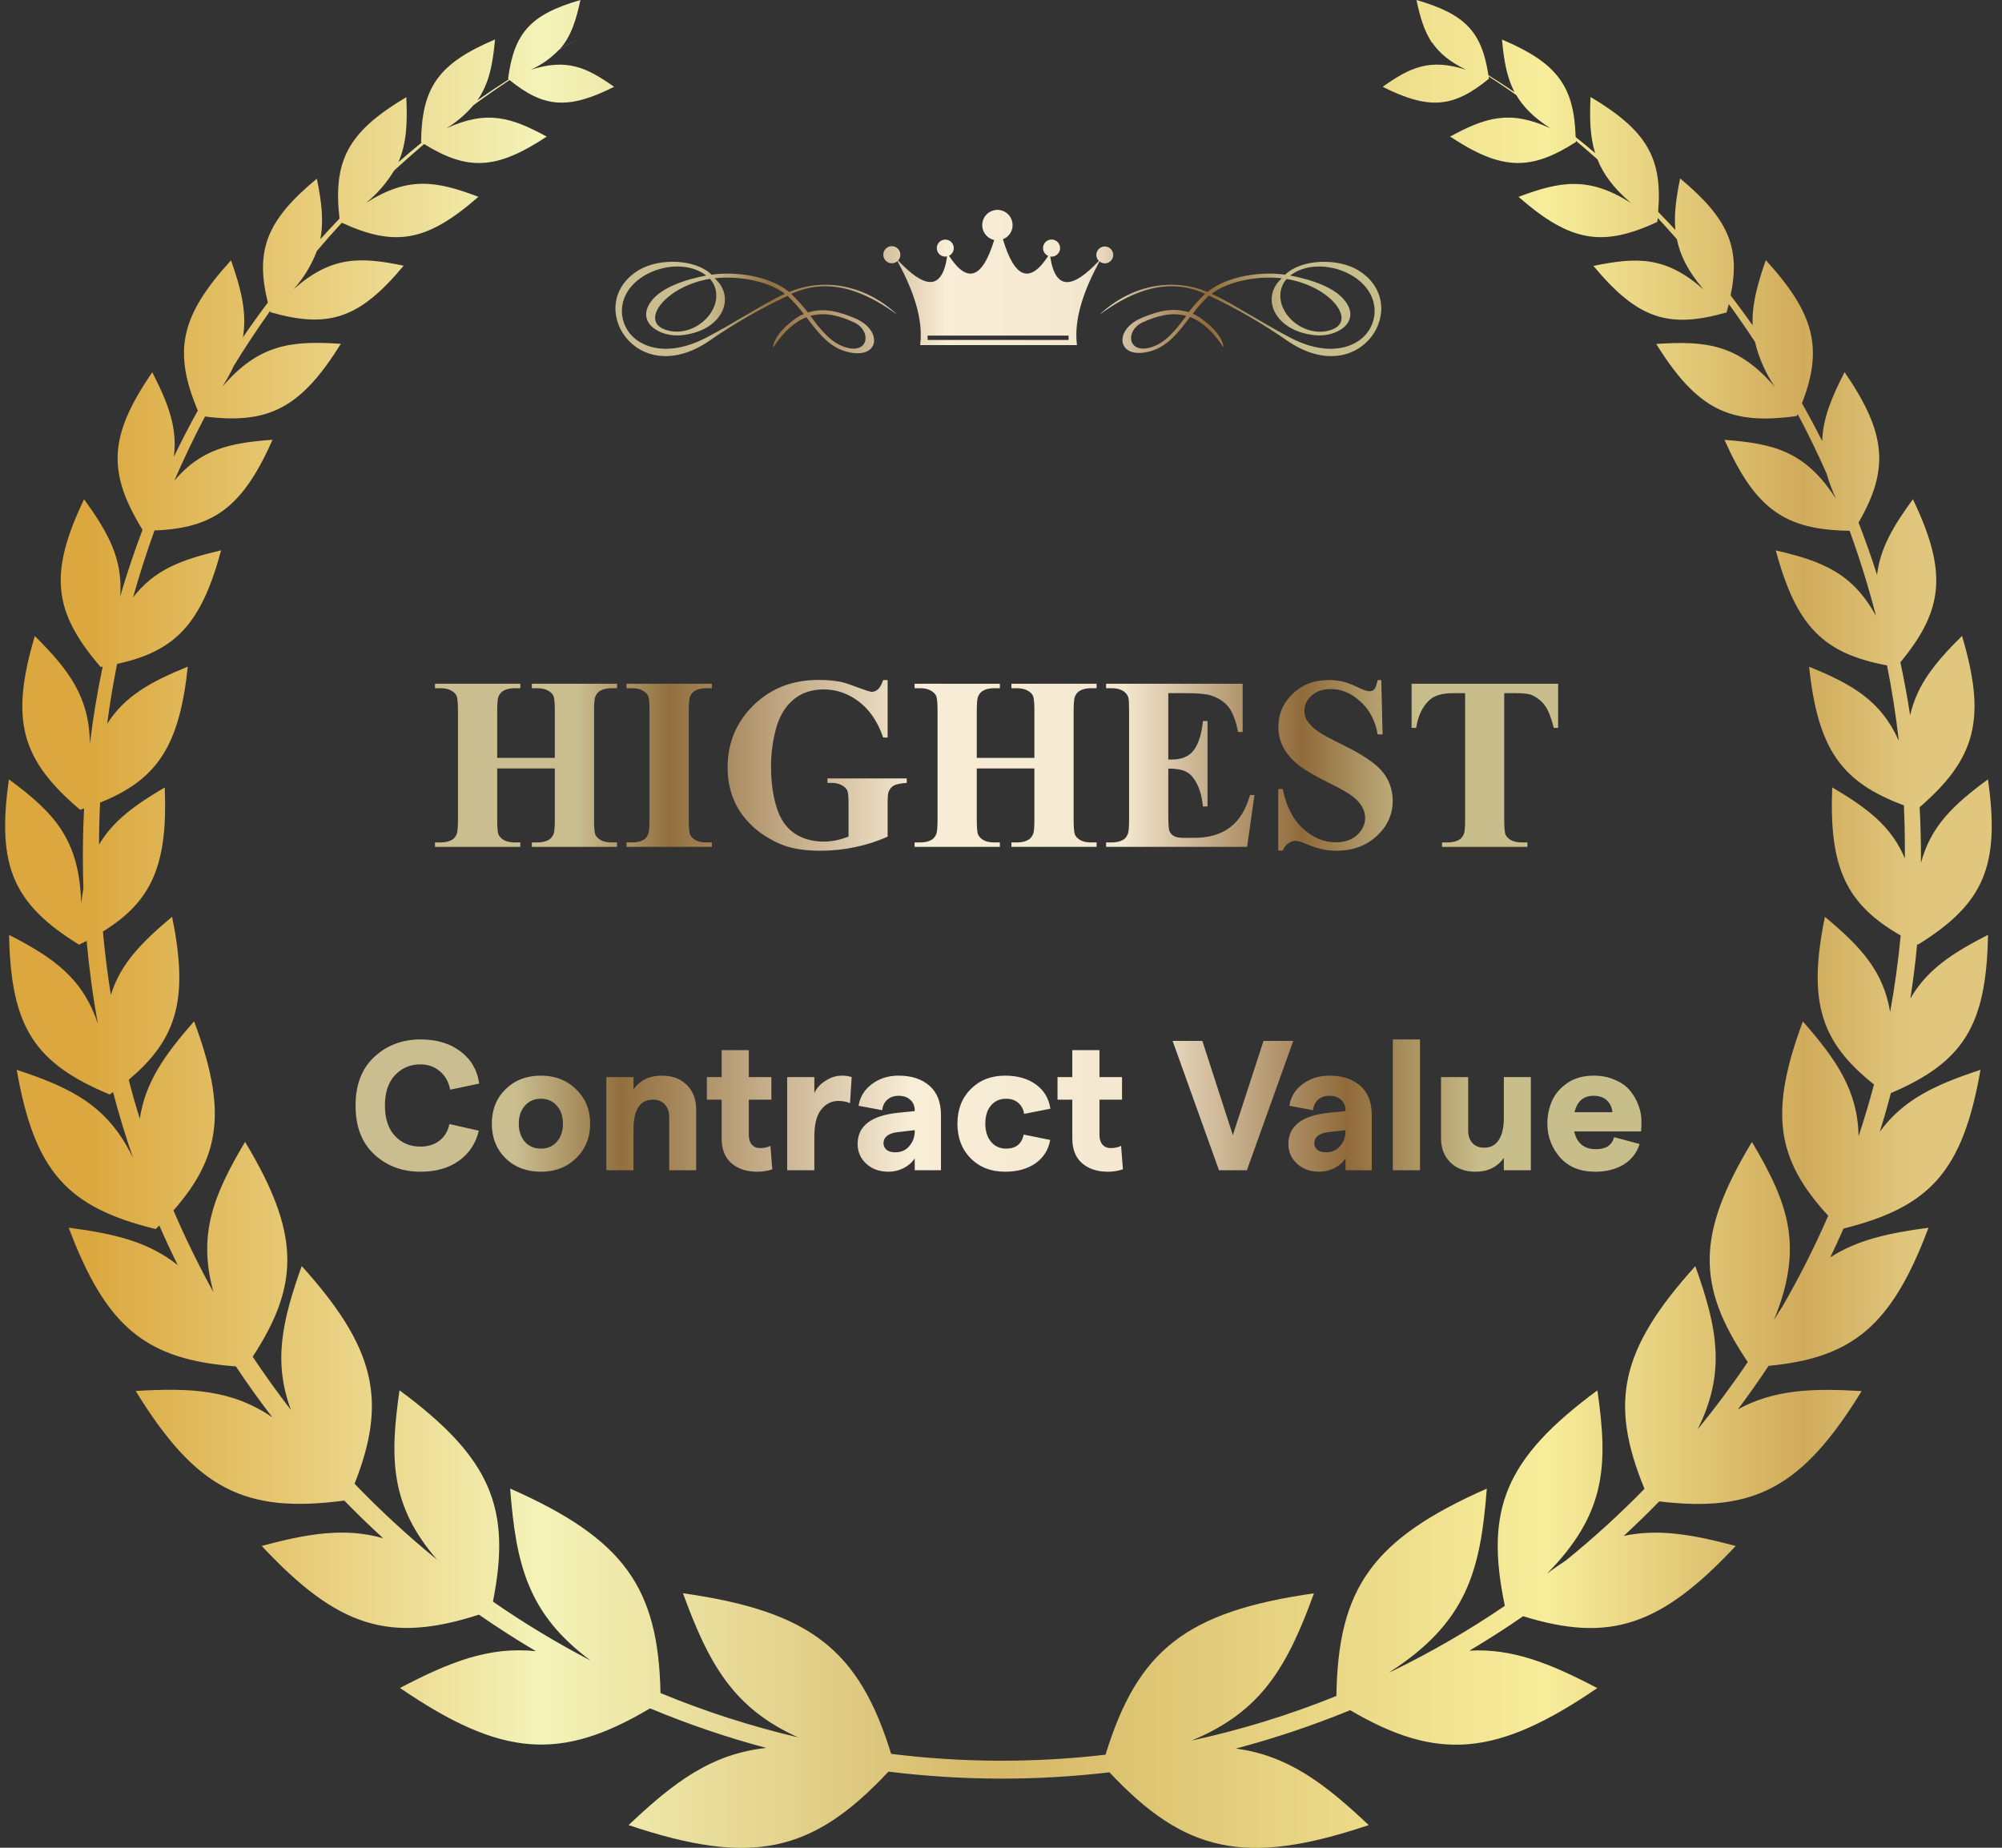 <svg width="130" height="120" viewBox="0 0 130 120" fill="none" xmlns="http://www.w3.org/2000/svg">
<rect x="0" y="0" width="130" height="120" fill="#333333" stroke="none"/>
<g clip-path="url(#clip0_320_71)">
<path fill-rule="evenodd" clip-rule="evenodd" d="M37.511 2.57C37.117 2.768 36.738 2.979 36.354 3.191C37.089 2.349 37.399 1.34 37.691 0C34.422 0.945 33.385 2.149 32.992 5.113L33.04 5.152C32.35 5.594 31.669 6.049 30.997 6.518C31.76 5.429 31.995 4.191 32.145 2.564C28.438 4.134 27.389 5.692 27.342 9.227L27.385 9.253C26.873 9.672 26.368 10.097 25.871 10.534C26.403 9.306 26.462 7.985 26.384 6.311C22.588 8.568 21.62 10.425 22.046 14.195C21.624 14.636 21.208 15.081 20.8 15.536C21.035 14.349 20.881 13.11 20.575 11.603C17.301 14.314 16.559 16.255 17.393 19.65C16.835 20.389 16.295 21.142 15.775 21.907C16.041 20.308 15.666 18.8 15.002 16.906C11.694 20.529 11.234 22.827 12.845 26.664C12.298 27.649 11.78 28.649 11.291 29.665C11.53 27.773 10.923 26.192 9.886 24.177C7.041 28.329 6.968 30.678 9.255 34.408C8.721 35.817 8.239 37.253 7.808 38.716C7.975 36.302 7.037 34.608 5.459 32.423C3.143 37.267 3.468 39.748 6.53 43.313L6.666 43.293C6.323 44.931 6.047 46.595 5.838 48.285C5.8 45.274 4.493 43.524 2.261 41.306C0.629 46.794 1.384 49.351 5.201 52.589L5.461 52.504C5.407 53.547 5.381 54.596 5.381 55.654C5.381 56.344 5.392 57.03 5.414 57.712C5.359 58.013 5.311 58.332 5.272 58.666C5.158 54.525 3.543 52.801 0.58 50.614C-0.235 56.286 0.887 58.718 5.136 61.353C5.304 61.27 5.465 61.187 5.625 61.104C5.789 62.93 6.034 64.728 6.358 66.499C5.373 63.534 3.508 62.213 0.59 60.717C0.7 66.733 2.269 69.054 7.121 71.08L7.34 70.922C7.721 72.372 8.153 73.794 8.634 75.189C7.007 71.828 4.69 70.665 1.084 69.477C2.248 76.122 4.389 78.419 10.116 79.819C10.195 79.742 10.272 79.666 10.345 79.589C10.725 80.457 11.123 81.313 11.54 82.16C9.631 80.639 7.413 80.119 4.462 79.73C6.903 86.232 9.497 88.304 15.317 88.739C16.066 89.867 16.855 90.969 17.683 92.045C15.075 90.265 12.429 90.115 8.811 90.335C12.754 96.746 15.921 98.304 22.356 97.452C23.175 98.293 24.017 99.109 24.881 99.9C22.407 99.194 20.029 99.585 16.995 100.398C21.961 105.722 25.323 106.724 31.1 104.862C32.302 105.696 33.535 106.487 34.798 107.234C31.768 106.916 29.213 107.926 25.974 109.623C32.59 114.142 36.423 114.389 42.212 110.947C44.667 111.973 47.188 112.832 49.759 113.517C46.228 113.899 43.808 115.692 40.818 118.529C48.842 121.226 52.769 120.328 57.692 115.055C62.458 115.646 67.276 115.661 72.045 115.101C76.949 120.334 80.876 121.218 88.877 118.529C85.976 115.785 83.612 114.008 80.249 113.557C82.775 112.891 85.254 112.059 87.67 111.066C93.35 114.391 97.177 114.103 103.721 109.63C100.673 108.035 98.228 107.044 95.422 107.199C96.605 106.495 97.766 105.75 98.906 104.963C104.495 106.695 107.823 105.627 112.707 100.402C109.923 99.656 107.693 99.267 105.436 99.749C106.225 99.022 106.993 98.274 107.743 97.507C113.91 98.245 117.031 96.62 120.885 90.343C117.652 90.145 115.195 90.248 112.851 91.529C113.542 90.606 114.207 89.664 114.844 88.702C120.335 88.188 122.855 86.052 125.227 79.734C122.626 80.078 120.595 80.525 118.847 81.661C119.144 81.043 119.431 80.418 119.708 79.787C125.335 78.383 127.448 76.07 128.604 69.479C125.684 70.44 123.608 71.393 122.062 73.5C122.325 72.672 122.565 71.836 122.782 70.991C127.468 68.985 128.99 66.642 129.091 60.711C126.776 61.897 125.13 62.971 124.051 64.847C124.233 63.683 124.379 62.507 124.489 61.32L124.544 61.347C128.781 58.718 129.901 56.286 129.087 50.612C126.839 52.271 125.368 53.663 124.738 56.045V55.65C124.738 54.566 124.709 53.491 124.653 52.423C128.304 49.26 129.008 46.69 127.403 41.298C125.66 43.028 124.481 44.462 124.036 46.458C123.856 45.3 123.644 44.151 123.401 43.01C126.222 39.604 126.467 37.129 124.215 32.423C122.943 34.163 122.092 35.596 121.885 37.334C121.519 36.185 121.119 35.053 120.684 33.938C122.687 30.472 122.504 28.143 119.779 24.169C118.931 25.816 118.371 27.17 118.324 28.645C117.905 27.815 117.467 26.996 117.011 26.188C118.391 22.629 117.835 20.371 114.663 16.896C114.107 18.477 113.752 19.802 113.809 21.129C113.344 20.47 112.866 19.821 112.376 19.183C113.034 16.065 112.214 14.181 109.099 11.589C108.843 12.849 108.693 13.918 108.79 14.931C108.421 14.535 108.048 14.14 107.672 13.756C107.965 10.269 106.932 8.468 103.281 6.297C103.218 7.712 103.249 8.877 103.581 9.944C103.165 9.591 102.743 9.243 102.315 8.899C102.212 5.595 101.118 4.083 97.532 2.57C97.658 3.938 97.843 5.032 98.352 5.99C97.789 5.611 97.222 5.242 96.65 4.883C96.225 2.084 95.166 0.919 91.976 0C92.216 1.121 92.477 2.011 92.983 2.768L92.603 2.57L92.997 2.768C93.465 3.45 94.139 4.013 95.192 4.527C92.851 3.778 91.576 4.367 89.784 5.637C92.828 7.165 94.401 6.985 96.684 5.111L96.664 4.96C97.27 5.356 97.869 5.751 98.46 6.174C98.916 6.949 99.604 7.641 100.671 8.327C98.025 7.117 96.445 7.631 94.164 8.869C97.516 11.089 99.399 11.101 102.335 9.221V9.144C102.806 9.539 103.272 9.941 103.732 10.35C104.115 11.319 104.781 12.222 105.901 13.179C103.151 11.435 101.319 11.767 98.606 12.784C101.997 15.749 104.075 16.053 107.616 14.413L107.646 14.156C108.068 14.606 108.483 15.068 108.89 15.54C109.103 16.599 109.622 17.629 110.617 18.796C108.172 16.643 106.313 16.68 103.47 17.269C106.357 20.739 108.36 21.358 112.114 20.292C112.166 20.106 112.215 19.924 112.261 19.747C112.848 20.551 113.414 21.37 113.961 22.206C114.21 23.25 114.647 24.239 115.248 25.126C112.863 22.358 110.793 22.119 107.547 22.337C110.221 26.629 112.352 27.625 116.682 27.016L116.735 26.894C117.403 28.154 118.027 29.439 118.608 30.749C118.77 31.315 118.976 31.867 119.225 32.4C117.244 29.329 115.227 28.803 111.981 28.568C113.992 33.092 115.925 34.414 120.104 34.47C120.762 36.277 121.333 38.122 121.818 40.005C120.307 37.237 118.36 36.447 115.311 35.745C116.642 40.687 118.397 42.437 122.535 43.214C122.855 44.823 123.11 46.456 123.3 48.111C122.143 45.515 120.296 44.446 117.474 43.301C118.042 48.639 119.556 50.794 123.63 52.302C123.669 53.19 123.691 54.082 123.691 54.977C123.691 55.234 123.691 55.489 123.691 55.744C122.817 53.661 121.256 52.482 118.975 51.136C118.764 56.347 119.874 58.714 123.421 60.756C123.262 62.433 123.033 64.087 122.736 65.719C122.293 63.057 120.818 61.472 118.5 59.542C117.384 65.013 118.188 67.648 121.688 70.43C121.388 71.563 121.055 72.684 120.688 73.791C120.625 70.825 119.272 68.848 117.07 66.335C114.884 72.203 115.319 75.268 118.716 78.955C117.835 80.975 116.842 82.944 115.741 84.852C115.553 85.133 115.368 85.43 115.185 85.744C117.157 80.934 116.124 78.148 113.762 74.162C110.134 80.186 110.164 83.524 113.492 88.454C112.47 89.968 111.383 91.428 110.231 92.836C112.09 89.123 111.522 86.248 110.085 82.227C105.195 87.648 104.486 91.094 106.784 96.691C105.172 98.342 103.465 99.897 101.672 101.349C101.278 101.606 100.864 101.89 100.444 102.209C104.306 98.296 104.428 95.155 103.727 90.295C97.703 94.747 96.41 98.037 97.717 104.289C95.404 105.864 92.981 107.271 90.466 108.498L90.19 108.622C95.253 105.376 96.134 102.039 96.546 96.677C89.064 99.981 86.885 103.181 86.779 110.143C83.729 111.375 80.581 112.345 77.367 113.041C81.964 111.153 83.603 108.181 85.322 103.478C76.982 104.664 73.861 107.201 71.789 113.956C67.162 114.495 62.488 114.478 57.866 113.903C55.794 107.181 52.667 104.648 44.349 103.472C46.005 108.007 47.59 110.933 51.827 112.829C48.775 112.114 45.786 111.152 42.89 109.953C42.748 103.118 40.54 99.945 33.127 96.671C33.503 101.614 34.28 104.82 38.349 107.839C36.157 106.7 34.039 105.422 32.009 104.014C33.221 97.936 31.877 94.678 25.942 90.291C25.295 94.763 25.351 97.782 28.373 101.285C26.491 99.754 24.705 98.109 23.024 96.359C25.159 90.951 24.383 87.535 19.592 82.221C18.32 85.779 17.729 88.435 18.892 91.57C18.024 90.447 17.196 89.294 16.407 88.111C19.511 83.366 19.457 80.042 15.913 74.156C13.866 77.612 12.823 80.167 13.862 83.917C12.912 82.204 12.046 80.434 11.264 78.609C14.381 75.07 14.724 72.017 12.604 66.329C10.694 68.504 9.424 70.293 9.079 72.656C8.816 71.82 8.576 70.975 8.36 70.121C11.544 67.452 12.249 64.809 11.175 59.538C9.205 61.189 7.825 62.585 7.198 64.611C6.981 63.255 6.809 61.884 6.682 60.497C9.889 58.52 10.901 56.132 10.698 51.138C8.766 52.279 7.346 53.299 6.431 54.851C6.431 53.937 6.454 53.029 6.5 52.124C10.227 50.626 11.648 48.437 12.194 43.297C9.811 44.266 8.123 45.179 6.958 47.006C7.131 45.688 7.347 44.391 7.604 43.115C11.408 42.293 13.078 40.496 14.357 35.741C11.816 36.334 10.035 36.982 8.64 38.799C9.052 37.327 9.517 35.877 10.033 34.45C13.898 34.303 15.763 32.914 17.699 28.56C14.923 28.758 13.046 29.177 11.321 31.215C11.932 29.799 12.596 28.411 13.312 27.052C17.433 27.566 19.526 26.516 22.133 22.329C18.888 22.111 16.81 22.354 14.432 25.118C14.716 24.68 14.969 24.223 15.189 23.75C15.933 22.536 16.718 21.35 17.543 20.191L17.567 20.278C21.313 21.344 23.326 20.725 26.21 17.256C23.367 16.662 21.508 16.629 19.063 18.782C19.718 18.055 20.232 17.211 20.577 16.295C21.103 15.677 21.642 15.067 22.194 14.466C25.656 16.048 27.715 15.717 31.066 12.78C28.351 11.754 26.522 11.421 23.771 13.175C24.496 12.585 25.113 11.873 25.595 11.071C26.235 10.488 26.884 9.915 27.541 9.353C30.36 11.101 32.224 11.04 35.502 8.871C33.223 7.633 31.644 7.119 28.996 8.329C29.655 7.923 30.247 7.416 30.751 6.827C31.516 6.265 32.294 5.725 33.089 5.2C35.309 6.993 36.882 7.143 39.877 5.638C38.085 4.369 36.809 3.78 34.467 4.529C35.158 4.218 35.782 3.775 36.305 3.225C36.709 2.999 37.112 2.781 37.511 2.57Z" fill="url(#paint0_linear_320_71)"/>
<path fill-rule="evenodd" clip-rule="evenodd" d="M51.379 19.088C51.769 19.462 52.13 19.865 52.458 20.294C53.51 19.962 54.544 20.247 55.561 20.69C57.375 21.48 57.105 23.436 54.928 22.827C53.806 22.515 53.09 21.556 52.365 20.601C51.645 20.88 50.92 21.483 50.196 22.578C50.263 21.56 51.915 20.435 52.197 20.403C51.88 19.977 51.526 19.58 51.139 19.217C49.372 20.041 47.678 21.013 46.074 22.123C41.291 25.419 37.848 19.733 41.476 17.544C42.779 16.753 45.147 16.803 46.208 17.839C47.736 17.617 49.954 17.9 51.247 18.962C53.207 18.133 55.945 18.274 58.28 20.448C56.685 19.292 54.139 17.795 51.379 19.088ZM58.28 16.957C59.291 18.843 59.965 20.686 59.75 22.412H69.932C69.719 20.692 70.387 18.853 71.393 16.977C71.493 17.059 71.618 17.105 71.748 17.105C71.874 17.104 71.996 17.058 72.093 16.976C72.19 16.895 72.255 16.782 72.279 16.657C72.302 16.532 72.282 16.404 72.221 16.292C72.16 16.181 72.063 16.094 71.946 16.046C71.828 15.999 71.698 15.993 71.577 16.031C71.457 16.069 71.353 16.147 71.283 16.253C71.213 16.359 71.182 16.485 71.195 16.612C71.207 16.738 71.263 16.856 71.353 16.945C69.733 18.671 68.55 18.98 68.195 16.666C68.224 16.669 68.253 16.669 68.281 16.666C68.391 16.667 68.498 16.635 68.59 16.574C68.681 16.513 68.752 16.426 68.795 16.325C68.837 16.223 68.848 16.112 68.827 16.004C68.806 15.896 68.753 15.797 68.676 15.719C68.598 15.641 68.5 15.588 68.392 15.566C68.285 15.545 68.173 15.556 68.072 15.598C67.971 15.639 67.884 15.711 67.823 15.802C67.762 15.893 67.729 16.001 67.729 16.111C67.729 16.22 67.761 16.326 67.821 16.417C67.881 16.508 67.966 16.579 68.067 16.621C66.884 18.434 65.898 18.122 65.125 15.54C65.345 15.453 65.528 15.29 65.638 15.081C65.749 14.871 65.78 14.628 65.727 14.397C65.674 14.166 65.54 13.961 65.349 13.821C65.159 13.681 64.924 13.614 64.688 13.633C64.452 13.652 64.231 13.756 64.065 13.925C63.899 14.094 63.799 14.317 63.783 14.553C63.767 14.79 63.837 15.025 63.98 15.214C64.122 15.403 64.328 15.535 64.559 15.585C63.782 18.13 62.798 18.422 61.623 16.611C61.746 16.552 61.842 16.449 61.893 16.323C61.945 16.198 61.949 16.057 61.903 15.929C61.858 15.8 61.767 15.693 61.648 15.628C61.529 15.562 61.391 15.543 61.258 15.574C61.126 15.604 61.01 15.683 60.932 15.794C60.853 15.905 60.819 16.041 60.834 16.177C60.85 16.312 60.915 16.437 61.016 16.527C61.118 16.617 61.249 16.667 61.385 16.666C61.425 16.666 61.464 16.661 61.503 16.653C61.16 18.985 59.965 18.663 58.317 16.919C58.416 16.813 58.469 16.672 58.465 16.526C58.461 16.381 58.4 16.243 58.295 16.142C58.191 16.041 58.051 15.985 57.906 15.986C57.761 15.988 57.622 16.046 57.519 16.149C57.416 16.252 57.358 16.391 57.357 16.537C57.355 16.682 57.411 16.822 57.512 16.927C57.612 17.032 57.75 17.093 57.895 17.097C58.04 17.101 58.181 17.048 58.288 16.949L58.28 16.957ZM60.228 21.795H69.388V22.078H60.235V21.795H60.228ZM78.279 19.088C75.519 17.795 72.976 19.286 71.379 20.448C73.713 18.274 76.45 18.133 78.409 18.962C79.707 17.9 81.923 17.617 83.449 17.839C84.517 16.803 86.883 16.759 88.18 17.544C91.808 19.733 88.366 25.419 83.583 22.123C81.976 21.005 80.278 20.027 78.506 19.197C78.119 19.56 77.764 19.957 77.447 20.383C77.729 20.423 79.381 21.548 79.448 22.558C78.727 21.471 78.003 20.868 77.28 20.581C76.556 21.536 75.838 22.495 74.717 22.807C72.548 23.416 72.27 21.457 74.084 20.67C75.101 20.225 76.134 19.94 77.187 20.274C77.515 19.845 77.876 19.442 78.266 19.069L78.279 19.088ZM81.095 20.405C81.856 20.854 82.711 21.36 83.713 21.894C85.57 22.882 87.088 22.807 88.066 22.23C88.409 22.036 88.699 21.759 88.907 21.424C89.115 21.089 89.237 20.706 89.259 20.312C89.367 17.801 85.606 16.461 83.784 17.894C85.174 18.161 86.728 18.671 87.394 19.614C88.338 20.951 86.802 21.908 85.404 21.771C82.747 21.514 81.816 19.322 83.236 18.074C81.856 17.91 79.861 18.177 78.676 19.078C79.413 19.416 80.184 19.869 81.087 20.405H81.095ZM83.212 18.701C82.727 20.298 84.679 22.01 86.432 21.427C88.153 20.856 86.394 18.582 83.545 18.118C83.391 18.288 83.277 18.49 83.212 18.711V18.701ZM77.031 20.516C76.083 20.247 75.129 20.516 74.204 20.931C73.066 21.447 73.201 22.961 74.665 22.576C75.677 22.311 76.349 21.415 77.031 20.516ZM48.556 20.405C49.459 19.873 50.23 19.416 50.969 19.078C49.786 18.177 47.783 17.91 46.407 18.074C47.834 19.322 46.904 21.514 44.238 21.771C42.844 21.908 41.302 20.951 42.249 19.614C42.915 18.671 44.471 18.161 45.859 17.894C44.035 16.461 40.273 17.801 40.384 20.312C40.406 20.706 40.527 21.089 40.735 21.424C40.944 21.759 41.233 22.036 41.577 22.23C42.562 22.807 44.072 22.878 45.928 21.894C46.931 21.36 47.787 20.854 48.548 20.405H48.556ZM46.438 18.701C46.373 18.48 46.259 18.278 46.105 18.108C43.256 18.572 41.5 20.846 43.219 21.417C44.971 22.01 46.923 20.288 46.438 18.691V18.701ZM52.619 20.516C53.301 21.415 53.974 22.311 54.985 22.576C56.45 22.971 56.584 21.447 55.447 20.931C54.53 20.508 53.575 20.247 52.627 20.516H52.619Z" fill="url(#paint1_linear_320_71)"/>
<path d="M32.286 49.906V53.188C32.286 53.729 32.315 54.068 32.372 54.203C32.435 54.339 32.552 54.458 32.724 54.562C32.901 54.661 33.138 54.711 33.435 54.711H33.786V55H28.247V54.711H28.599C28.906 54.711 29.153 54.656 29.341 54.547C29.476 54.474 29.58 54.349 29.653 54.172C29.711 54.047 29.739 53.719 29.739 53.188V46.219C29.739 45.677 29.711 45.339 29.653 45.203C29.596 45.068 29.479 44.95 29.302 44.852C29.13 44.747 28.895 44.695 28.599 44.695H28.247V44.406H33.786V44.695H33.435C33.127 44.695 32.88 44.75 32.692 44.859C32.557 44.932 32.45 45.057 32.372 45.234C32.315 45.359 32.286 45.688 32.286 46.219V49.219H36.028V46.219C36.028 45.677 36 45.339 35.942 45.203C35.885 45.068 35.768 44.95 35.591 44.852C35.414 44.747 35.177 44.695 34.88 44.695H34.536V44.406H40.067V44.695H39.724C39.411 44.695 39.164 44.75 38.981 44.859C38.846 44.932 38.739 45.057 38.661 45.234C38.604 45.359 38.575 45.688 38.575 46.219V53.188C38.575 53.729 38.604 54.068 38.661 54.203C38.718 54.339 38.836 54.458 39.013 54.562C39.19 54.661 39.427 54.711 39.724 54.711H40.067V55H34.536V54.711H34.88C35.192 54.711 35.44 54.656 35.622 54.547C35.758 54.474 35.864 54.349 35.942 54.172C36 54.047 36.028 53.719 36.028 53.188V49.906H32.286ZM46.224 54.711V55H40.685V54.711H41.036C41.343 54.711 41.591 54.656 41.778 54.547C41.914 54.474 42.018 54.349 42.091 54.172C42.148 54.047 42.177 53.719 42.177 53.188V46.219C42.177 45.677 42.148 45.339 42.091 45.203C42.033 45.068 41.916 44.95 41.739 44.852C41.567 44.747 41.333 44.695 41.036 44.695H40.685V44.406H46.224V44.695H45.872C45.565 44.695 45.317 44.75 45.13 44.859C44.995 44.932 44.888 45.057 44.81 45.234C44.752 45.359 44.724 45.688 44.724 46.219V53.188C44.724 53.729 44.752 54.068 44.81 54.203C44.872 54.339 44.989 54.458 45.161 54.562C45.338 54.661 45.575 54.711 45.872 54.711H46.224ZM57.638 44.164V47.898H57.349C57 46.878 56.476 46.102 55.778 45.57C55.08 45.039 54.317 44.773 53.489 44.773C52.698 44.773 52.039 44.997 51.513 45.445C50.987 45.888 50.614 46.508 50.395 47.305C50.177 48.102 50.067 48.919 50.067 49.758C50.067 50.773 50.187 51.664 50.427 52.43C50.666 53.195 51.052 53.758 51.583 54.117C52.12 54.477 52.755 54.656 53.489 54.656C53.745 54.656 54.005 54.63 54.27 54.578C54.541 54.521 54.817 54.44 55.099 54.336V52.133C55.099 51.716 55.07 51.448 55.013 51.328C54.955 51.203 54.836 51.091 54.653 50.992C54.476 50.893 54.26 50.844 54.005 50.844H53.731V50.555H58.88V50.844C58.489 50.87 58.216 50.925 58.06 51.008C57.908 51.086 57.791 51.219 57.708 51.406C57.661 51.505 57.638 51.747 57.638 52.133V54.336C56.961 54.638 56.255 54.865 55.52 55.016C54.791 55.172 54.033 55.25 53.247 55.25C52.242 55.25 51.406 55.115 50.739 54.844C50.078 54.568 49.492 54.208 48.981 53.766C48.476 53.318 48.08 52.815 47.794 52.258C47.429 51.539 47.247 50.734 47.247 49.844C47.247 48.25 47.807 46.904 48.927 45.805C50.047 44.706 51.455 44.156 53.153 44.156C53.679 44.156 54.153 44.198 54.575 44.281C54.804 44.323 55.174 44.443 55.685 44.641C56.2 44.833 56.505 44.93 56.599 44.93C56.745 44.93 56.88 44.878 57.005 44.773C57.13 44.664 57.245 44.461 57.349 44.164H57.638ZM63.427 49.906V53.188C63.427 53.729 63.455 54.068 63.513 54.203C63.575 54.339 63.692 54.458 63.864 54.562C64.041 54.661 64.278 54.711 64.575 54.711H64.927V55H59.388V54.711H59.739C60.047 54.711 60.294 54.656 60.481 54.547C60.617 54.474 60.721 54.349 60.794 54.172C60.851 54.047 60.88 53.719 60.88 53.188V46.219C60.88 45.677 60.851 45.339 60.794 45.203C60.737 45.068 60.62 44.95 60.442 44.852C60.27 44.747 60.036 44.695 59.739 44.695H59.388V44.406H64.927V44.695H64.575C64.268 44.695 64.02 44.75 63.833 44.859C63.698 44.932 63.591 45.057 63.513 45.234C63.455 45.359 63.427 45.688 63.427 46.219V49.219H67.169V46.219C67.169 45.677 67.14 45.339 67.083 45.203C67.026 45.068 66.909 44.95 66.731 44.852C66.554 44.747 66.317 44.695 66.02 44.695H65.677V44.406H71.208V44.695H70.864C70.552 44.695 70.304 44.75 70.122 44.859C69.987 44.932 69.88 45.057 69.802 45.234C69.745 45.359 69.716 45.688 69.716 46.219V53.188C69.716 53.729 69.745 54.068 69.802 54.203C69.859 54.339 69.976 54.458 70.153 54.562C70.33 54.661 70.567 54.711 70.864 54.711H71.208V55H65.677V54.711H66.02C66.333 54.711 66.58 54.656 66.763 54.547C66.898 54.474 67.005 54.349 67.083 54.172C67.14 54.047 67.169 53.719 67.169 53.188V49.906H63.427ZM75.864 45.016V49.328H76.075C76.747 49.328 77.234 49.117 77.536 48.695C77.838 48.273 78.031 47.651 78.114 46.828H78.411V52.375H78.114C78.052 51.771 77.919 51.276 77.716 50.891C77.518 50.505 77.286 50.247 77.02 50.117C76.755 49.982 76.37 49.914 75.864 49.914V52.898C75.864 53.482 75.888 53.839 75.935 53.969C75.987 54.099 76.08 54.206 76.216 54.289C76.351 54.372 76.57 54.414 76.872 54.414H77.505C78.495 54.414 79.286 54.185 79.88 53.727C80.479 53.268 80.909 52.57 81.169 51.633H81.458L80.981 55H71.825V54.711H72.177C72.484 54.711 72.731 54.656 72.919 54.547C73.054 54.474 73.159 54.349 73.231 54.172C73.289 54.047 73.317 53.719 73.317 53.188V46.219C73.317 45.74 73.304 45.445 73.278 45.336C73.226 45.154 73.13 45.013 72.989 44.914C72.791 44.768 72.52 44.695 72.177 44.695H71.825V44.406H80.692V47.539H80.395C80.245 46.773 80.031 46.224 79.755 45.891C79.484 45.557 79.099 45.312 78.599 45.156C78.307 45.062 77.76 45.016 76.958 45.016H75.864ZM89.692 44.164L89.778 47.695H89.458C89.307 46.81 88.935 46.099 88.341 45.562C87.752 45.021 87.114 44.75 86.427 44.75C85.895 44.75 85.474 44.893 85.161 45.18C84.854 45.461 84.7 45.786 84.7 46.156C84.7 46.391 84.755 46.599 84.864 46.781C85.015 47.026 85.257 47.268 85.591 47.508C85.836 47.68 86.401 47.984 87.286 48.422C88.526 49.031 89.362 49.607 89.794 50.148C90.221 50.69 90.435 51.31 90.435 52.008C90.435 52.893 90.088 53.656 89.395 54.297C88.708 54.932 87.833 55.25 86.77 55.25C86.437 55.25 86.122 55.216 85.825 55.148C85.528 55.081 85.156 54.953 84.708 54.766C84.458 54.661 84.252 54.609 84.091 54.609C83.955 54.609 83.812 54.661 83.661 54.766C83.51 54.87 83.388 55.029 83.294 55.242H83.005V51.242H83.294C83.523 52.367 83.963 53.227 84.614 53.82C85.27 54.409 85.976 54.703 86.731 54.703C87.315 54.703 87.778 54.544 88.122 54.227C88.471 53.909 88.645 53.539 88.645 53.117C88.645 52.867 88.578 52.625 88.442 52.391C88.312 52.156 88.112 51.935 87.841 51.727C87.57 51.513 87.091 51.237 86.403 50.898C85.44 50.425 84.747 50.021 84.325 49.688C83.903 49.354 83.578 48.982 83.349 48.57C83.125 48.159 83.013 47.706 83.013 47.211C83.013 46.367 83.323 45.648 83.942 45.055C84.562 44.461 85.343 44.164 86.286 44.164C86.63 44.164 86.963 44.206 87.286 44.289C87.531 44.352 87.828 44.469 88.177 44.641C88.531 44.807 88.778 44.891 88.919 44.891C89.054 44.891 89.161 44.849 89.239 44.766C89.317 44.682 89.39 44.482 89.458 44.164H89.692ZM101.177 44.406V47.273H100.896C100.729 46.612 100.544 46.138 100.341 45.852C100.138 45.56 99.859 45.328 99.505 45.156C99.307 45.062 98.961 45.016 98.466 45.016H97.677V53.188C97.677 53.729 97.705 54.068 97.763 54.203C97.825 54.339 97.942 54.458 98.114 54.562C98.291 54.661 98.531 54.711 98.833 54.711H99.185V55H93.638V54.711H93.989C94.296 54.711 94.544 54.656 94.731 54.547C94.867 54.474 94.974 54.349 95.052 54.172C95.109 54.047 95.138 53.719 95.138 53.188V45.016H94.372C93.659 45.016 93.14 45.167 92.817 45.469C92.364 45.891 92.078 46.492 91.958 47.273H91.661V44.406H101.177Z" fill="url(#paint2_linear_320_71)"/>
<path d="M27.312 76.096C26.112 76.096 25.108 75.72 24.3 74.968C23.492 74.216 23.088 73.16 23.088 71.8C23.088 70.448 23.492 69.396 24.3 68.644C25.116 67.884 26.12 67.504 27.312 67.504C28.36 67.504 29.224 67.764 29.904 68.284C30.592 68.804 30.996 69.5 31.116 70.372L29.232 70.768C29.136 70.264 28.912 69.864 28.56 69.568C28.208 69.272 27.788 69.124 27.3 69.124C26.636 69.124 26.084 69.36 25.644 69.832C25.212 70.296 24.996 70.952 24.996 71.8C24.996 72.648 25.212 73.304 25.644 73.768C26.076 74.232 26.628 74.464 27.3 74.464C27.788 74.464 28.2 74.336 28.536 74.08C28.872 73.816 29.088 73.456 29.184 73L31.092 73.432C30.892 74.264 30.46 74.916 29.796 75.388C29.132 75.86 28.304 76.096 27.312 76.096ZM35.128 76.096C34.192 76.096 33.424 75.804 32.824 75.22C32.232 74.628 31.936 73.88 31.936 72.976C31.936 72.072 32.232 71.328 32.824 70.744C33.424 70.152 34.192 69.856 35.128 69.856C36.048 69.856 36.808 70.152 37.408 70.744C38.016 71.328 38.32 72.072 38.32 72.976C38.32 73.88 38.016 74.628 37.408 75.22C36.808 75.804 36.048 76.096 35.128 76.096ZM35.128 74.596C35.552 74.596 35.896 74.448 36.16 74.152C36.424 73.848 36.556 73.456 36.556 72.976C36.556 72.496 36.424 72.108 36.16 71.812C35.896 71.508 35.552 71.356 35.128 71.356C34.696 71.356 34.348 71.508 34.084 71.812C33.82 72.108 33.688 72.496 33.688 72.976C33.688 73.456 33.82 73.848 34.084 74.152C34.348 74.448 34.696 74.596 35.128 74.596ZM39.373 76V69.952H41.136V70.756C41.544 70.156 42.16 69.856 42.984 69.856C43.648 69.856 44.184 70.056 44.593 70.456C45.001 70.856 45.205 71.388 45.205 72.052V76H43.453V72.52C43.453 72.192 43.356 71.928 43.164 71.728C42.98 71.52 42.728 71.416 42.408 71.416C41.56 71.416 41.136 72.06 41.136 73.348V76H39.373ZM50.148 75.94C49.836 76.044 49.508 76.096 49.164 76.096C48.476 76.096 47.92 75.912 47.496 75.544C47.072 75.176 46.86 74.64 46.86 73.936V71.416H45.9V69.952H46.86V68.2H48.624V69.952H50.088V71.416H48.624V73.708C48.624 73.972 48.688 74.18 48.816 74.332C48.952 74.484 49.128 74.56 49.344 74.56C49.616 74.56 49.844 74.512 50.028 74.416L50.148 75.94ZM55.195 71.644C54.987 71.548 54.731 71.5 54.427 71.5C53.987 71.5 53.619 71.688 53.323 72.064C53.027 72.432 52.879 73.016 52.879 73.816V76H51.115V69.952H52.879V70.996C53.015 70.676 53.255 70.408 53.599 70.192C53.943 69.968 54.295 69.856 54.655 69.856C54.911 69.856 55.127 69.888 55.303 69.952L55.195 71.644ZM58.342 69.856C59.19 69.856 59.862 70.076 60.358 70.516C60.854 70.948 61.102 71.58 61.102 72.412V76H59.398V75.232C59.222 75.496 58.978 75.708 58.666 75.868C58.354 76.02 58.03 76.096 57.694 76.096C57.11 76.096 56.63 75.924 56.254 75.58C55.878 75.236 55.69 74.808 55.69 74.296C55.69 73.128 56.562 72.452 58.306 72.268L59.398 72.16V72.124C59.398 71.828 59.302 71.596 59.11 71.428C58.926 71.252 58.67 71.164 58.342 71.164C58.054 71.164 57.814 71.248 57.622 71.416C57.43 71.584 57.318 71.812 57.286 72.1L55.75 71.812C55.846 71.228 56.138 70.756 56.626 70.396C57.114 70.036 57.686 69.856 58.342 69.856ZM58.126 74.836C58.51 74.836 58.814 74.704 59.038 74.44C59.27 74.176 59.39 73.86 59.398 73.492V73.48V73.444V73.396L58.27 73.528C57.982 73.56 57.758 73.64 57.598 73.768C57.446 73.896 57.37 74.052 57.37 74.236C57.37 74.412 57.434 74.556 57.562 74.668C57.698 74.78 57.886 74.836 58.126 74.836ZM65.266 76.096C64.354 76.096 63.61 75.808 63.034 75.232C62.458 74.648 62.17 73.896 62.17 72.976C62.17 72.056 62.458 71.308 63.034 70.732C63.61 70.148 64.354 69.856 65.266 69.856C66.074 69.856 66.742 70.048 67.27 70.432C67.798 70.816 68.11 71.34 68.206 72.004L66.502 72.34C66.454 72.036 66.326 71.796 66.118 71.62C65.91 71.444 65.65 71.356 65.338 71.356C64.922 71.356 64.59 71.504 64.342 71.8C64.102 72.088 63.982 72.48 63.982 72.976C63.982 73.464 64.106 73.856 64.354 74.152C64.602 74.448 64.93 74.596 65.338 74.596C65.962 74.596 66.342 74.292 66.478 73.684L68.194 74.032C68.082 74.672 67.766 75.176 67.246 75.544C66.726 75.912 66.066 76.096 65.266 76.096ZM72.918 75.94C72.606 76.044 72.278 76.096 71.934 76.096C71.246 76.096 70.69 75.912 70.266 75.544C69.842 75.176 69.63 74.64 69.63 73.936V71.416H68.67V69.952H69.63V68.2H71.394V69.952H72.858V71.416H71.394V73.708C71.394 73.972 71.458 74.18 71.586 74.332C71.722 74.484 71.898 74.56 72.114 74.56C72.386 74.56 72.614 74.512 72.798 74.416L72.918 75.94ZM79.155 76L76.143 67.6H78.075L80.055 73.72L82.047 67.6H83.979L80.967 76H79.155ZM86.315 69.856C87.163 69.856 87.835 70.076 88.331 70.516C88.827 70.948 89.075 71.58 89.075 72.412V76H87.371V75.232C87.195 75.496 86.951 75.708 86.639 75.868C86.327 76.02 86.003 76.096 85.667 76.096C85.083 76.096 84.603 75.924 84.227 75.58C83.851 75.236 83.663 74.808 83.663 74.296C83.663 73.128 84.535 72.452 86.279 72.268L87.371 72.16V72.124C87.371 71.828 87.275 71.596 87.083 71.428C86.899 71.252 86.643 71.164 86.315 71.164C86.027 71.164 85.787 71.248 85.595 71.416C85.403 71.584 85.291 71.812 85.259 72.1L83.723 71.812C83.819 71.228 84.111 70.756 84.599 70.396C85.087 70.036 85.659 69.856 86.315 69.856ZM86.099 74.836C86.483 74.836 86.787 74.704 87.011 74.44C87.243 74.176 87.363 73.86 87.371 73.492V73.48V73.444V73.396L86.243 73.528C85.955 73.56 85.731 73.64 85.571 73.768C85.419 73.896 85.343 74.052 85.343 74.236C85.343 74.412 85.407 74.556 85.535 74.668C85.671 74.78 85.859 74.836 86.099 74.836ZM90.443 76V67.504H92.207V76H90.443ZM99.404 69.952V76H97.652V75.196C97.228 75.796 96.612 76.096 95.804 76.096C95.132 76.096 94.592 75.896 94.184 75.496C93.776 75.096 93.572 74.564 93.572 73.9V69.952H95.336V73.432C95.336 73.76 95.428 74.028 95.612 74.236C95.804 74.436 96.056 74.536 96.368 74.536C96.784 74.536 97.1 74.372 97.316 74.044C97.54 73.708 97.652 73.228 97.652 72.604V69.952H99.404ZM106.587 72.82C106.587 73.084 106.579 73.304 106.563 73.48H102.219C102.395 74.248 102.867 74.632 103.635 74.632C104.283 74.632 104.675 74.372 104.811 73.852L106.467 74.296C106.291 74.864 105.947 75.308 105.435 75.628C104.923 75.94 104.307 76.096 103.587 76.096C102.611 76.096 101.847 75.784 101.295 75.16C100.751 74.528 100.479 73.8 100.479 72.976C100.479 72.448 100.579 71.956 100.779 71.5C100.979 71.044 101.311 70.656 101.775 70.336C102.247 70.016 102.815 69.856 103.479 69.856C103.999 69.856 104.463 69.948 104.871 70.132C105.287 70.308 105.615 70.544 105.855 70.84C106.095 71.136 106.275 71.452 106.395 71.788C106.523 72.124 106.587 72.468 106.587 72.82ZM102.243 72.232H104.703C104.671 71.912 104.551 71.656 104.343 71.464C104.143 71.264 103.855 71.164 103.479 71.164C102.823 71.164 102.411 71.52 102.243 72.232Z" fill="url(#paint3_linear_320_71)"/>
</g>
<defs>
<linearGradient id="paint0_linear_320_71" x1="5.493" y1="59.999" x2="124.174" y2="59.999" gradientUnits="userSpaceOnUse">
<stop stop-color="#DBA73E"/>
<stop offset="0.25" stop-color="#F4F3B8"/>
<stop offset="0.5" stop-color="#D5B767"/>
<stop offset="0.8" stop-color="#F7ED9A"/>
<stop offset="0.94" stop-color="#D0AB5B"/>
<stop offset="1" stop-color="#E0C77D"/>
</linearGradient>
<linearGradient id="paint1_linear_320_71" x1="45.926" y1="18.384" x2="83.739" y2="18.384" gradientUnits="userSpaceOnUse">
<stop stop-color="#CABE90"/>
<stop offset="0.11" stop-color="#926F3E"/>
<stop offset="0.41" stop-color="#F8EDD6"/>
<stop offset="0.65" stop-color="#F3E7CF"/>
<stop offset="0.86" stop-color="#906A3A"/>
<stop offset="1" stop-color="#C8BE8C"/>
</linearGradient>
<linearGradient id="paint2_linear_320_71" x1="37.453" y1="49.991" x2="92.212" y2="49.991" gradientUnits="userSpaceOnUse">
<stop stop-color="#CABE90"/>
<stop offset="0.11" stop-color="#926F3E"/>
<stop offset="0.41" stop-color="#F8EDD6"/>
<stop offset="0.65" stop-color="#F3E7CF"/>
<stop offset="0.86" stop-color="#906A3A"/>
<stop offset="1" stop-color="#C8BE8C"/>
</linearGradient>
<linearGradient id="paint3_linear_320_71" x1="33.383" y1="71.993" x2="96.282" y2="71.993" gradientUnits="userSpaceOnUse">
<stop stop-color="#CABE90"/>
<stop offset="0.11" stop-color="#926F3E"/>
<stop offset="0.41" stop-color="#F8EDD6"/>
<stop offset="0.65" stop-color="#F3E7CF"/>
<stop offset="0.86" stop-color="#906A3A"/>
<stop offset="1" stop-color="#C8BE8C"/>
</linearGradient>
<clipPath id="clip0_320_71">
<rect width="129" height="120" fill="white" transform="translate(0.333)"/>
</clipPath>
</defs>
</svg>
